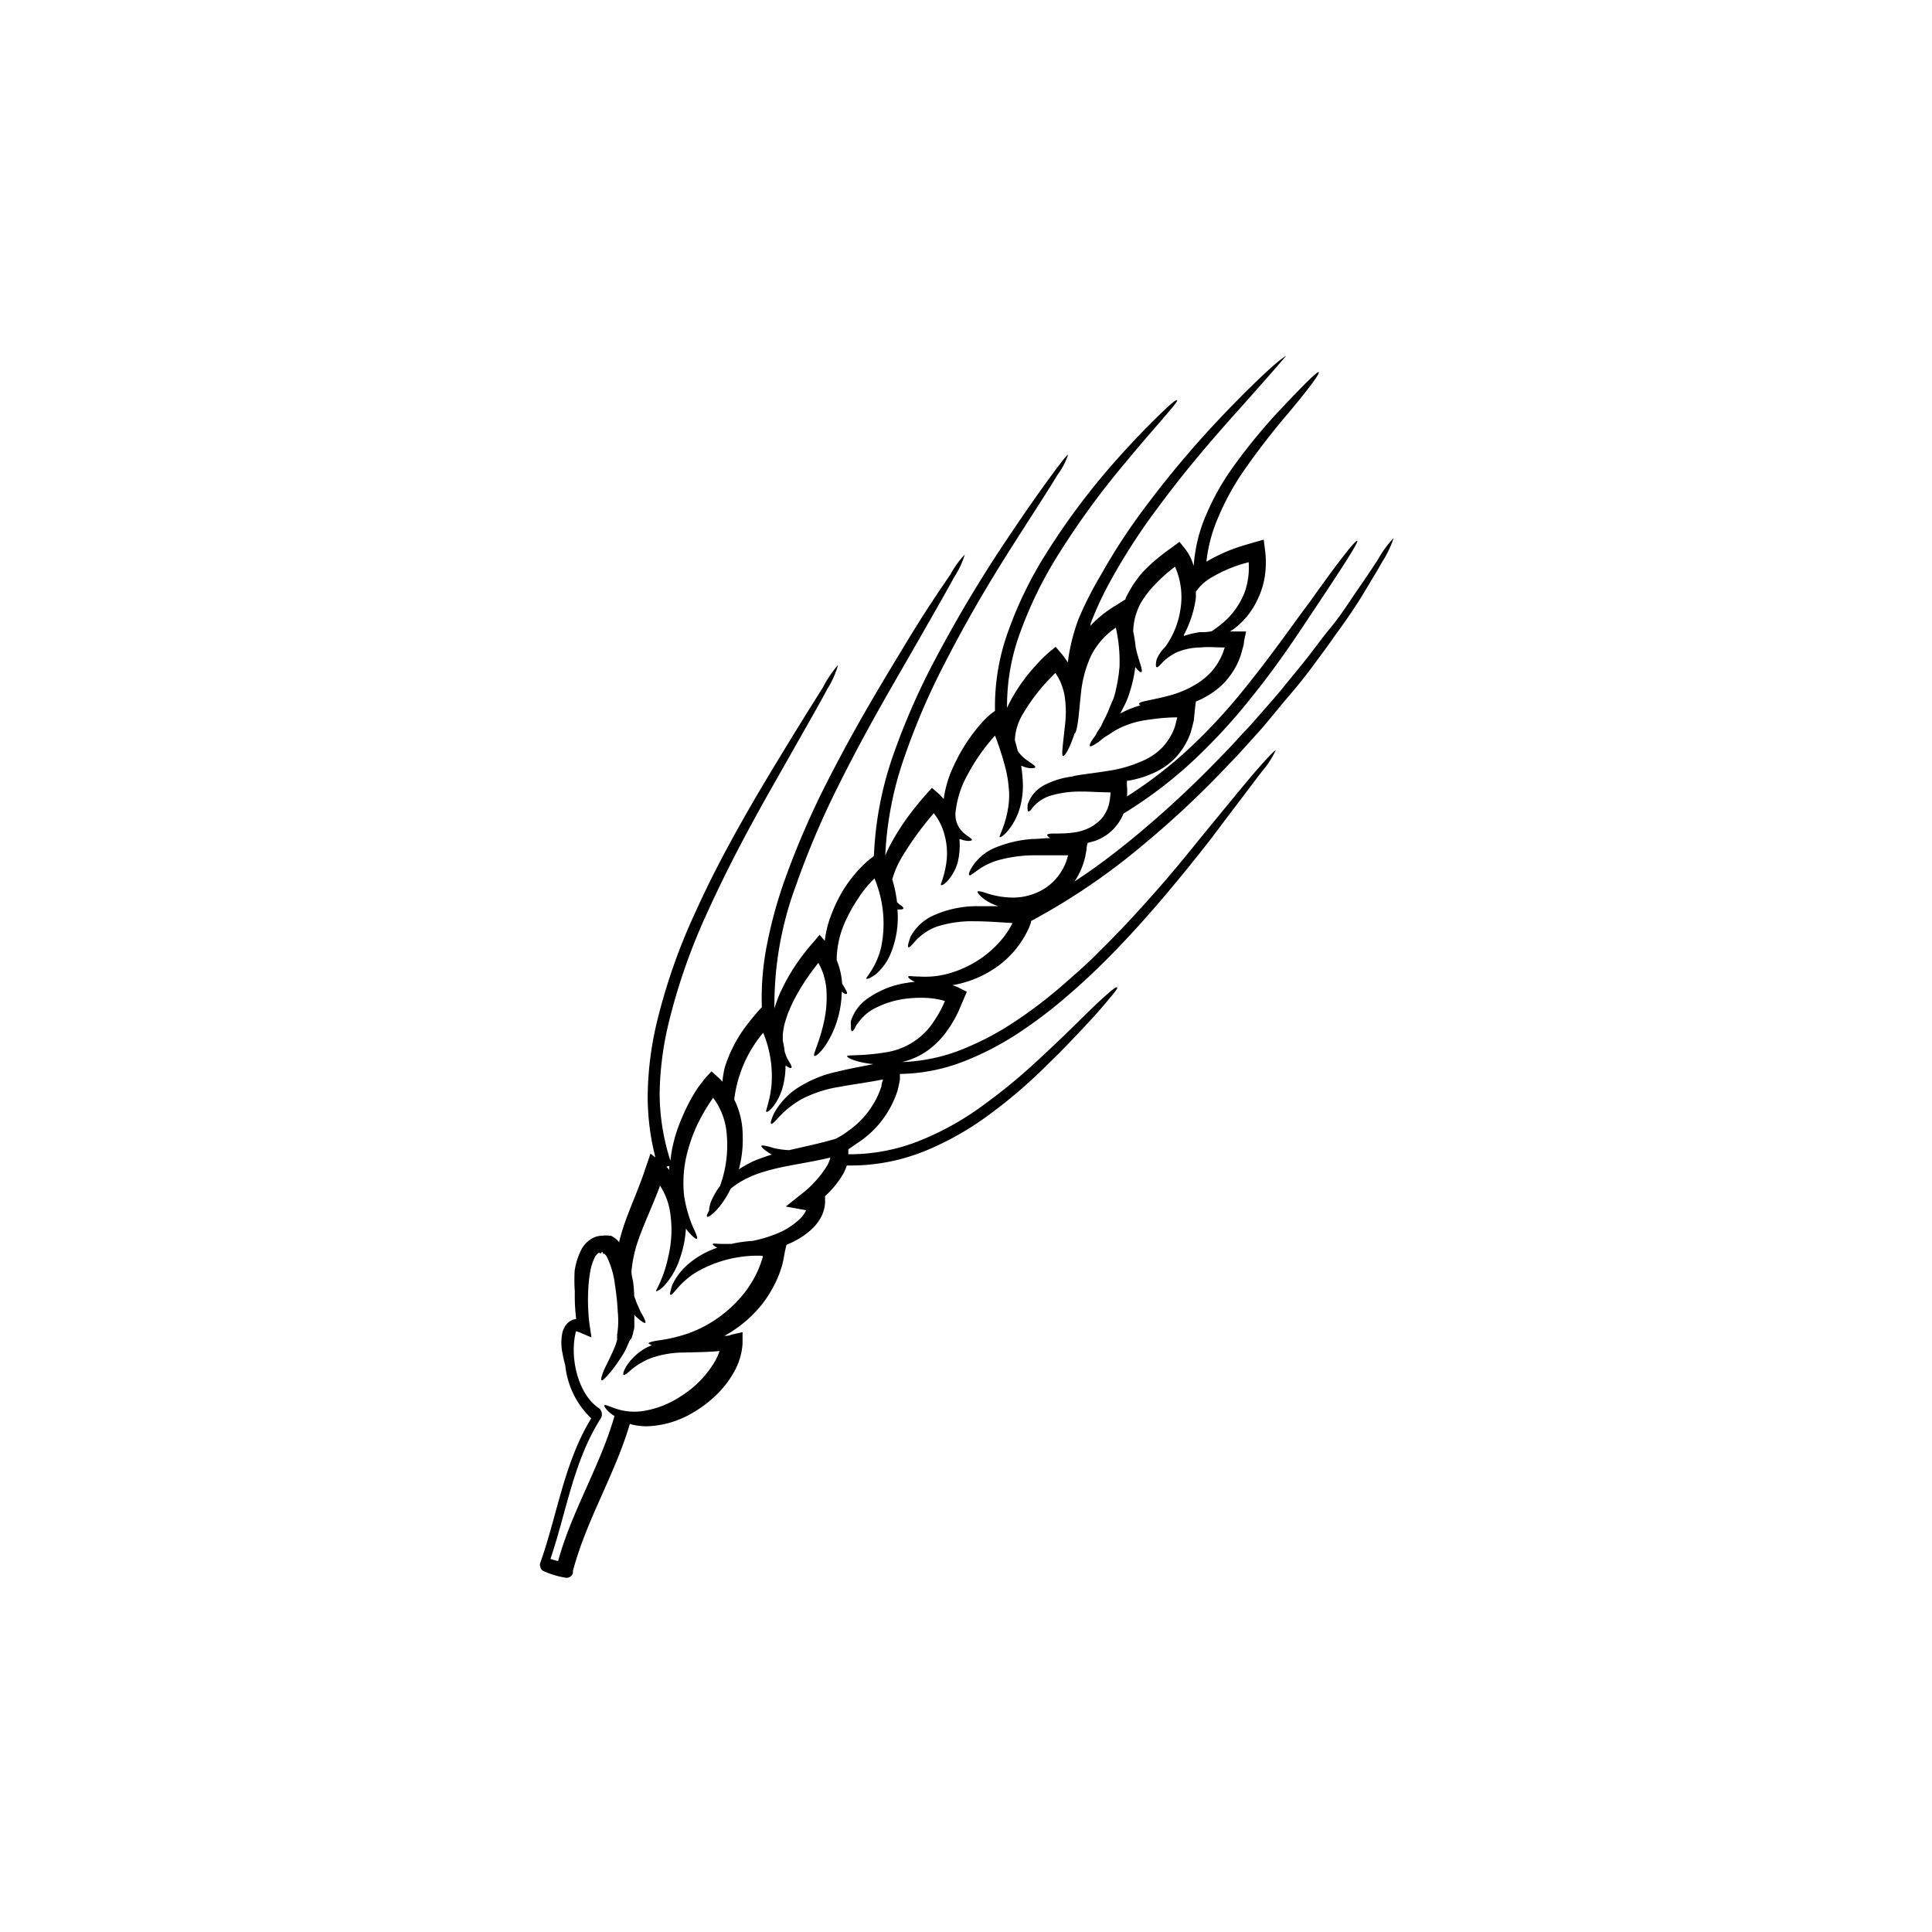 <svg xmlns="http://www.w3.org/2000/svg" viewBox="0 0 141.2 141.2"><defs><style>.cls-1{}.cls-2{fill:none;}</style></defs><g id="Calque_2" data-name="Calque 2"><g id="Layer_1" data-name="Layer 1"><path class="cls-1" d="M101.85,39.33a7.45,7.45,0,0,1-.83,1.73c-.32.58-.77,1.31-1.32,2.23s-1.28,2-2.17,3.21c-.43.63-.92,1.28-1.45,2S95,49.93,94.33,50.71s-1.33,1.6-2.06,2.47l-1.18,1.31c-.4.44-.82.91-1.27,1.36A68.76,68.76,0,0,1,83.6,61.7a47.7,47.7,0,0,1-8.24,5.61c0,.12-.07.24-.1.36a7,7,0,0,1-2.73,3.21A7.83,7.83,0,0,1,69.61,72a3.49,3.49,0,0,1,.53.22l.52.26-.22.52-.24.56a8.39,8.39,0,0,1-1,1.8,6.11,6.11,0,0,1-1.38,1.4,5.36,5.36,0,0,1-1.9.86,13,13,0,0,0,4.18-.84,20.91,20.91,0,0,0,4.09-2.13,33.35,33.35,0,0,0,3.36-2.55c1-.87,2-1.74,2.82-2.59,1.73-1.7,3.17-3.3,4.44-4.75S87.12,62,88,60.92c1.84-2.24,3.1-3.79,3.95-4.76s1.24-1.35,1.28-1.31a6.8,6.8,0,0,1-1,1.53c-.76,1-2,2.63-3.73,4.93-.89,1.14-1.94,2.46-3.18,3.93s-2.68,3.11-4.41,4.85c-.87.87-1.81,1.76-2.85,2.65a33.52,33.52,0,0,1-3.43,2.63,21.61,21.61,0,0,1-4.26,2.23,13.38,13.38,0,0,1-4.6.89c0,.14,0,.27,0,.4a8.39,8.39,0,0,1-.18.84,7.2,7.2,0,0,1-3,3.86L62,84v.36a13.8,13.8,0,0,0,5.38-1.06A21,21,0,0,0,72,80.67,40.51,40.51,0,0,0,75.29,78c.47-.42.9-.82,1.3-1.2l1.12-1.06c1.37-1.33,2.3-2.27,2.93-2.83s.91-.8,1-.75-.16.34-.71,1-1.42,1.64-2.74,3c-.33.35-.69.72-1.09,1.11s-.81.81-1.28,1.25a35.74,35.74,0,0,1-3.33,2.8,21.74,21.74,0,0,1-4.72,2.73,14.46,14.46,0,0,1-5.88,1.13,4.66,4.66,0,0,1-.26.61,7,7,0,0,1-1.33,1.63h0v.46a2.51,2.51,0,0,1-.36,1.19,3.42,3.42,0,0,1-.71.85,5.78,5.78,0,0,1-1.62,1l-.13.06-.11.46c-.06.32-.11.64-.2,1a8.07,8.07,0,0,1-.33.94,9,9,0,0,1-1.19,2,9.16,9.16,0,0,1-1.55,1.5,9.44,9.44,0,0,1-1.15.75c.17,0,.34,0,.51-.09l.81-.18,0,.83a4.79,4.79,0,0,1-.58,2,7.13,7.13,0,0,1-1.38,1.8,8.81,8.81,0,0,1-1.66,1.25,7,7,0,0,1-3.36,1,4.45,4.45,0,0,1-1.26-.17c-1.09,3.71-3.17,7-4.16,10.75a.92.92,0,0,1,0,.16.49.49,0,0,1-.58.32,6.37,6.37,0,0,1-1.59-.49.41.41,0,0,1-.21-.3.39.39,0,0,1,0-.3c1.25-3.53,1.74-7.32,3.72-10.55a6.24,6.24,0,0,1-1.9-3.89,8.44,8.44,0,0,1-.2-.87,3.63,3.63,0,0,1,0-1.54,1.74,1.74,0,0,1,.22-.48,1.19,1.19,0,0,1,.52-.42,1.22,1.22,0,0,1,.26-.06,14.16,14.16,0,0,1-.1-2A11.81,11.81,0,0,1,42,92.86a5.08,5.08,0,0,1,.5-1.56,2.06,2.06,0,0,1,.6-.68,1.58,1.58,0,0,1,.94-.31,1.44,1.44,0,0,1,.46,0h0l.07,0h0l0,0,.07,0a1.69,1.69,0,0,1,.29.17,1.57,1.57,0,0,1,.32.31,6.25,6.25,0,0,1,.16-.62c.37-1.31,1-2.64,1.49-4,.13-.34.24-.68.35-1l.29-.86.36.28a17.84,17.84,0,0,1-.56-4.77,24.4,24.4,0,0,1,.64-5,43.2,43.2,0,0,1,2.87-8.21c1.07-2.37,2.16-4.41,3.16-6.2s1.91-3.31,2.71-4.63c1.59-2.63,2.72-4.42,3.44-5.57a8,8,0,0,1,1.09-1.61,6.79,6.79,0,0,1-.8,1.78c-.63,1.2-1.68,3-3.21,5.72-.76,1.33-1.64,2.87-2.6,4.66s-2,3.83-3.06,6.18a43.94,43.94,0,0,0-2.77,8.07,23.33,23.33,0,0,0-.6,4.86A16.11,16.11,0,0,0,49,84.84a8,8,0,0,1,.17-1.09,10.84,10.84,0,0,1,.71-2.15A12.86,12.86,0,0,1,51,79.5l.52-.68L52,78.3l.5.45c.11.1.2.2.3.3A6.28,6.28,0,0,1,53,77.91a10.2,10.2,0,0,1,1.66-3.1c.27-.35.55-.68.83-1l.19-.2a19.89,19.89,0,0,1,.37-4.55,32.89,32.89,0,0,1,1.23-4.55,60.79,60.79,0,0,1,3.2-7.42c2.2-4.31,4.18-7.51,5.68-10S68.77,43,69.45,42a7,7,0,0,1,1.06-1.47,6.15,6.15,0,0,1-.77,1.64c-.6,1.12-1.59,2.83-3,5.3s-3.35,5.7-5.49,10a62.21,62.21,0,0,0-3.11,7.33,25,25,0,0,0-1.54,8.9A9.9,9.9,0,0,1,57,72.6a14.4,14.4,0,0,1,1.95-3.15c.15-.2.32-.39.48-.57l.47-.56.38.44a7.71,7.71,0,0,1,.51-2A10.56,10.56,0,0,1,61.66,65,9.76,9.76,0,0,1,63,63.31a7,7,0,0,1,.77-.67l.1-.08a25.34,25.34,0,0,1,1.53-7.71,50.31,50.31,0,0,1,3-6.76,97,97,0,0,1,5.41-9c1.46-2.18,2.52-3.65,3.2-4.57s1-1.31,1.05-1.28a5.23,5.23,0,0,1-.77,1.46c-.6,1-1.58,2.51-3,4.73s-3.22,5.11-5.22,9a50.49,50.49,0,0,0-2.89,6.67,25.09,25.09,0,0,0-1.48,7.42c.09-.21.18-.4.28-.61a17.29,17.29,0,0,1,1.8-2.77c.3-.38.6-.74.91-1.09l.42-.47.46.4a4,4,0,0,1,.4.42,8.13,8.13,0,0,1,.7-2.36,12.77,12.77,0,0,1,2.19-3.34,5.24,5.24,0,0,1,.7-.63l.16-.12a16.12,16.12,0,0,1,1-5.91,28.64,28.64,0,0,1,2.72-5.56,51.28,51.28,0,0,1,5.27-7c1.46-1.63,2.53-2.69,3.23-3.36s1-.91,1.08-.87-.21.38-.83,1.11-1.62,1.85-3,3.52a58.8,58.8,0,0,0-5.06,7,29.75,29.75,0,0,0-2.6,5.43,15.47,15.47,0,0,0-.93,5.43l.08-.18a12.28,12.28,0,0,1,2-2.9,10.36,10.36,0,0,1,1-1l.47-.39.39.46a5.67,5.67,0,0,1,.5.68,14.11,14.11,0,0,1,.8-3.21A26.47,26.47,0,0,1,80.47,42a44.07,44.07,0,0,1,3.41-5.18,72.43,72.43,0,0,1,5.69-6.68c1.52-1.59,2.62-2.63,3.34-3.28S94,26,94,26s-1.08,1.29-4,4.54c-1.45,1.64-3.34,3.79-5.51,6.74a45.09,45.09,0,0,0-3.3,5.12,24.68,24.68,0,0,0-1.48,3.17c0,.08,0,.17-.08.25.07-.08.14-.17.22-.25a8.62,8.62,0,0,1,1.73-1.34l.68-.43c0-.13.11-.27.17-.4a8.18,8.18,0,0,1,1.08-1.58A12.42,12.42,0,0,1,85,40.49c.24-.2.49-.36.73-.54l.47-.35.38.47a3.64,3.64,0,0,1,.66,1.3,11.34,11.34,0,0,1,.94-3.81,18.12,18.12,0,0,1,1.94-3.43,41.14,41.14,0,0,1,3.52-4.27c1.89-2,2.65-2.73,2.74-2.66s-.51.95-2.28,3.06a53.43,53.43,0,0,0-3.32,4.32A19.08,19.08,0,0,0,89,37.89a11.17,11.17,0,0,0-.83,3.16A12.38,12.38,0,0,1,91,39.83l.65-.19.71-.2.09.72a7,7,0,0,1,0,1.88,5.81,5.81,0,0,1-.5,1.68A5.62,5.62,0,0,1,90.13,46l-.24.15h1.18l-.15.72c0,.24-.1.49-.16.74s-.16.5-.26.75a5.73,5.73,0,0,1-1,1.51,5.41,5.41,0,0,1-1.29,1,5.08,5.08,0,0,1-.81.4l-.06.48-.09.9c-.07.31-.15.61-.24.92a5.28,5.28,0,0,1-1.15,1.86,5.2,5.2,0,0,1-1.66,1.11,7,7,0,0,1-1.84.53v.12l0,.24a3.39,3.39,0,0,1,0,.78A31.75,31.75,0,0,0,87,54.62a41.17,41.17,0,0,0,3.86-4.17C93,47.81,94.51,45.6,95.72,44c2.37-3.34,3.37-4.54,3.47-4.47s-.72,1.39-3,4.81c-1.14,1.7-2.6,4-4.76,6.67a42.65,42.65,0,0,1-3.9,4.28,31.77,31.77,0,0,1-5.42,4.17,3.5,3.5,0,0,1-2.09,2l-.54.15-.06.31c0,.22-.07.44-.1.67a5.41,5.41,0,0,1-.79,1.83c1.55-1,3.06-2.16,4.5-3.35a74.69,74.69,0,0,0,6.18-5.75c.45-.45.87-.9,1.27-1.34s.81-.86,1.18-1.28c.74-.86,1.46-1.64,2.09-2.42s1.23-1.49,1.77-2.18,1-1.32,1.49-1.94C98,45,98.67,43.89,99.29,43s1.07-1.58,1.44-2.14A7.12,7.12,0,0,1,101.85,39.33ZM91.26,41.88a7,7,0,0,0,0-.79,10.18,10.18,0,0,0-2.94,1.25,3.46,3.46,0,0,0-.92.91c0,.16,0,.31,0,.46a8.08,8.08,0,0,1-.88,2.7l0,.07h0a6.55,6.55,0,0,1,1.18-.28c.28,0,.57,0,.86-.07a7.75,7.75,0,0,0,1.06-.83,5.58,5.58,0,0,0,1.34-2A5.44,5.44,0,0,0,91.26,41.88Zm-1.93,5.95c.07-.17.12-.34.18-.51-.64,0-1.22-.06-1.75,0a4.52,4.52,0,0,0-1.81.38,3.93,3.93,0,0,0-1,.72c-.21.24-.35.38-.42.34s-.07-.22,0-.55a2.69,2.69,0,0,1,.63-.93,6.22,6.22,0,0,0,1.1-2.67,5.54,5.54,0,0,0-.38-3.19l-.13.09a12.64,12.64,0,0,0-1.33,1.2,7.51,7.51,0,0,0-1,1.28,4.55,4.55,0,0,0-.6,2.16A9.41,9.41,0,0,1,83,47.3c.09.42.2.77.28,1.05.16.46.21.72.14.77s-.23-.1-.45-.37a9.51,9.51,0,0,1-.38,1.76,7.91,7.91,0,0,1-.28.78c-.11.24-.23.46-.34.67l-.09.19a6.2,6.2,0,0,1,1.49-.6c-.07,0-.12-.08-.12-.11,0-.19.91-.25,2.23-.61a7.46,7.46,0,0,0,2.12-.94,5.15,5.15,0,0,0,1-.87,5,5,0,0,0,.73-1.19ZM86,52.43s0,0,0,0c-.83,0-1.59.1-2.27.2a6.53,6.53,0,0,0-2.18.73c-.27.16-.51.33-.74.47s-.4.32-.57.43-.51.33-.57.28,0-.26.25-.59l.16-.23.12-.23.23-.35a3.61,3.61,0,0,0,.21-.44,8,8,0,0,0,.49-1.07L81.4,51a6.68,6.68,0,0,0,.18-.71,10.71,10.71,0,0,0,.24-1.59,11.23,11.23,0,0,0-.27-2.83,6,6,0,0,0-.78.64,5.5,5.5,0,0,0-1,1.35A8.46,8.46,0,0,0,79,50.69c-.1.88-.15,1.62-.23,2.13s-.16.79-.24.79a.05.05,0,0,1,0,0c-.35,1.1-.71,1.67-.84,1.64s0-.86.13-2.13a8,8,0,0,0,0-2.18,4.38,4.38,0,0,0-.35-1.17,5,5,0,0,0-.34-.59l-.42.43a13.74,13.74,0,0,0-1.94,2.55,4,4,0,0,0-.6,1.94q.12.39.21.78a2.61,2.61,0,0,0,.75.73l.41.29c.09.08.14.14.12.18s-.08.06-.2.06a1.6,1.6,0,0,1-.54-.07l-.29-.11a10,10,0,0,1,.13,1.54,6.15,6.15,0,0,1-.19,1.42,4.64,4.64,0,0,1-.92,1.81c-.31.35-.53.5-.59.44s.48-.93.66-2.42a5.52,5.52,0,0,0,0-1.22,8.66,8.66,0,0,0-.24-1.41,21.62,21.62,0,0,0-.76-2.36,14.24,14.24,0,0,0-2,2.85,7.19,7.19,0,0,0-.88,2.72,1.78,1.78,0,0,0,.62,1.57,4.35,4.35,0,0,0,.43.32q.16.12.15.18s-.1.06-.23.06a1.59,1.59,0,0,1-.61-.13l-.08,0A5.26,5.26,0,0,1,70,63a3.39,3.39,0,0,1-.74,1.37c-.25.27-.44.36-.49.31s.3-.72.42-1.85A5.09,5.09,0,0,0,69,60.91a4.17,4.17,0,0,0-.76-1.48c-.14.18-.28.34-.43.52A23.56,23.56,0,0,0,66,62.5a7,7,0,0,0-.79,1.77,9.35,9.35,0,0,1,.35,1.67l0,0,.18.16.17.12c.09.08.13.14.11.18s-.08.06-.2.07l-.23,0a6.9,6.9,0,0,1-.44,3.08A4,4,0,0,1,64,71.21c-.39.29-.64.37-.69.31s.71-.78,1.08-2.25a8.55,8.55,0,0,0-.48-5.07h0a8.35,8.35,0,0,0-1.19,1.46,11.58,11.58,0,0,0-.87,1.53,7,7,0,0,0-.7,2.83s0,.1,0,.15a5.39,5.39,0,0,1,.39,1.63s0,0,0,.07c.25.43.42.68.35.75s-.18,0-.37-.14A7.56,7.56,0,0,1,61,75.11c-.6,1.5-1.38,2.16-1.49,2.06s.34-.9.67-2.32a8.29,8.29,0,0,0,.22-2.48,4.68,4.68,0,0,0-.59-2c-1.48,1.86-2.52,3.84-2.6,5.3,0,.13,0,.26,0,.39a7.45,7.45,0,0,1,.14.8,3.41,3.41,0,0,0,.18.48c.22.39.38.63.31.69s-.2,0-.43-.16a6.11,6.11,0,0,1-.19,1.53,4.16,4.16,0,0,1-.72,1.48c-.25.3-.43.42-.5.37s.28-.78.39-2a8.37,8.37,0,0,0-.61-3.77l-.12.14a9.32,9.32,0,0,0-2,4.75,3.36,3.36,0,0,1,.2.43,6,6,0,0,1,.42,2.15A8.45,8.45,0,0,1,54,85.46a8.16,8.16,0,0,1,1.12-.62c.41-.17.85-.32,1.31-.47l-.05,0c-.54-.32-.78-.57-.73-.63s.37,0,.91.17a6.74,6.74,0,0,0,1.11.15c1.1-.26,2.27-.49,3.43-.84a6.86,6.86,0,0,0,.9-.57,6.45,6.45,0,0,0,2.42-3.25c0-.17.07-.34.11-.51-1.13.23-2.17.35-3.1.53a9.09,9.09,0,0,0-2.88.93,7.33,7.33,0,0,0-1.58,1.24c-.33.38-.54.59-.61.54s0-.32.22-.78a5.31,5.31,0,0,1,1.52-1.71,8.61,8.61,0,0,1,3.1-1.32c.83-.21,1.72-.36,2.63-.55-1.26-.12-1.94-.47-1.92-.58s1.13,0,2.75-.27a5.08,5.08,0,0,0,3.58-2.26,8.38,8.38,0,0,0,.82-1.5,5.39,5.39,0,0,0-1-.2,8.13,8.13,0,0,0-1.56,0,6.74,6.74,0,0,0-2.52.71,3.36,3.36,0,0,0-1.28,1.11.78.78,0,0,0-.16.24,2,2,0,0,1-.11.2c-.07.1-.12.15-.16.15s-.07-.09-.08-.21v-.22a1.13,1.13,0,0,1,0-.32,3.18,3.18,0,0,1,1.27-1.68,6.66,6.66,0,0,1,2.84-1.11,5,5,0,0,1,.56-.07c-.35-.17-.51-.32-.48-.39s.32,0,.8,0a6.41,6.41,0,0,0,2-.18,7.92,7.92,0,0,0,2.66-1.25,7.78,7.78,0,0,0,1.27-1.16A6.25,6.25,0,0,0,74,67.46c-1-.06-1.93-.13-2.79-.13a8.45,8.45,0,0,0-2.74.39,4,4,0,0,0-1.52,1c-.31.34-.48.56-.56.51s0-.31.15-.76a3.61,3.61,0,0,1,1.56-1.51,7.81,7.81,0,0,1,3.07-.73c.57,0,1.18,0,1.79,0a4,4,0,0,1-1-.49c-.39-.3-.55-.52-.51-.58s.32,0,.74.15a6.46,6.46,0,0,0,1.81.29,4.37,4.37,0,0,0,2.45-.73,4,4,0,0,0,1.61-2.36c-.92,0-1.78,0-2.56,0a10,10,0,0,0-2.55.36,4.86,4.86,0,0,0-1.5.73c-.34.24-.54.42-.61.36s0-.29.25-.67A3.7,3.7,0,0,1,72.62,62a8.71,8.71,0,0,1,2.79-.68c.43,0,.88-.06,1.34-.07-.15-.1-.23-.18-.21-.23.06-.2.92,0,2.15-.21a3.77,3.77,0,0,0,.93-.31,3.3,3.3,0,0,0,.87-.65,2.7,2.7,0,0,0,.54-1,4.26,4.26,0,0,0,.13-.94c-.81,0-1.57-.07-2.25-.06a7.52,7.52,0,0,0-2.16.31,2.72,2.72,0,0,0-1.14.71l-.09.09-.07.09-.11.15c-.08.08-.14.11-.18.1s-.06-.08-.06-.19a1.28,1.28,0,0,1,0-.19.58.58,0,0,1,.06-.26,2.48,2.48,0,0,1,1.22-1.31,6,6,0,0,1,2-.6c.34-.12,1.29-.2,2.6-.41a9.61,9.61,0,0,0,2.72-.82A4.4,4.4,0,0,0,85,54.57a4.32,4.32,0,0,0,.85-1.41c.07-.24.13-.48.19-.73ZM60.46,85.18a2.6,2.6,0,0,0,.23-.58c-1.26.3-2.44.47-3.49.69a15.77,15.77,0,0,0-1.76.47,8,8,0,0,0-1.39.65,5,5,0,0,0-.66.48,6.23,6.23,0,0,1-1,1.52c-.38.41-.66.57-.71.51s0-.19.14-.44a2.26,2.26,0,0,1,.21-.81,5.15,5.15,0,0,1,.6-1q.09-.27.18-.57A8.6,8.6,0,0,0,53.12,83a5.08,5.08,0,0,0-1-2.77s0,0,0,0A13.75,13.75,0,0,0,51,82.12a11.4,11.4,0,0,0-.71,1.9A8.8,8.8,0,0,0,50,87.41a9.7,9.7,0,0,0,.63,2.24c.25.52.37.83.3.88s-.33-.16-.71-.61l-.09-.13A8,8,0,0,1,49.68,92a5.45,5.45,0,0,1-1.07,1.89,1.67,1.67,0,0,1-.45.39c-.12.08-.19.1-.22.08s.58-.94.92-2.6a8.32,8.32,0,0,0,.15-2.9,4.9,4.9,0,0,0-.79-2.23s0,.05,0,.08c-.54,1.45-1.16,2.73-1.57,3.92a9.44,9.44,0,0,0-.5,2.3c0,.26.08.51.12.76s.07.68.08,1c0,.1.07.2.1.3a2.72,2.72,0,0,0,.19.47l.17.4c.29.48.41.77.35.82s-.33-.13-.74-.51c0,0,0,0-.06-.08,0,.25,0,.5,0,.73s0,.32-.07.48a1.31,1.31,0,0,1-.06.27l-.06.19A1.17,1.17,0,0,1,46,98a2,2,0,0,1-.09.22c-.05.13-.11.26-.17.39a6,6,0,0,1-.38.64c-.21.32-.43.64-.67.94-.4.48-.64.73-.72.69s0-.39.29-1c.14-.28.3-.61.48-1,.09-.19.18-.4.26-.62s.06-.22.1-.33l0-.16a1.55,1.55,0,0,0,0-.21,6.37,6.37,0,0,0,.05-1.69,19.09,19.09,0,0,0-.21-2,6.46,6.46,0,0,0-.58-2,.72.72,0,0,0-.21-.25s0,0,0,0l-.07,0v.1c-.06-.44-.12-.13-.16-.12s-.15-.09-.21,0a.77.77,0,0,0-.23.28,3.85,3.85,0,0,0-.36,1.15,10.88,10.88,0,0,0-.13,1.28,14.19,14.19,0,0,0,.09,2.44l.15,1-.91-.39-.22-.07c-.49,1.82.1,4.59,1.69,5.64a.57.57,0,0,1,.13.71c-2,3.12-2.51,6.82-3.69,10.29a5.15,5.15,0,0,0,.56.16c1-3.66,3.07-6.94,4.12-10.6l-.17-.11c-.46-.34-.61-.62-.56-.68s.33.08.79.24a4.25,4.25,0,0,0,2,.19,6.92,6.92,0,0,0,2.81-1.1,7.44,7.44,0,0,0,2.53-2.64,5.3,5.3,0,0,0,.28-.65c-.93.09-1.78.08-2.54.11a7.25,7.25,0,0,0-2.48.41,5.27,5.27,0,0,0-1.43.84c-.31.29-.51.43-.57.38s0-.28.22-.65a4.08,4.08,0,0,1,1.42-1.32l.43-.2c-.16-.06-.25-.11-.24-.15s.32-.15.84-.21a11.45,11.45,0,0,0,2.15-.53,9.25,9.25,0,0,0,4.07-3,8.21,8.21,0,0,0,1-1.72c.1-.26.2-.53.28-.8l0-.12A8.92,8.92,0,0,0,50.85,93a6,6,0,0,0-1.33,1.14c-.28.33-.45.53-.52.49s0-.29.13-.71a4.48,4.48,0,0,1,1.24-1.59,6.35,6.35,0,0,1,2.05-1.14c-.24-.12-.34-.23-.32-.28s.27,0,.68,0c.19,0,.42,0,.68,0A10,10,0,0,1,55,90.69,9.51,9.51,0,0,0,57.14,90a5.5,5.5,0,0,0,1.27-.87,2.14,2.14,0,0,0,.51-.69h-.05l-1.44-.26,1.06-.85A7.84,7.84,0,0,0,60.46,85.18Zm-11.55.32c0-.1,0-.19,0-.29l-.21.06C48.78,85.34,48.84,85.42,48.91,85.5Z"/><rect class="cls-2" width="141.2" height="141.2" rx="70.6"/></g></g></svg>